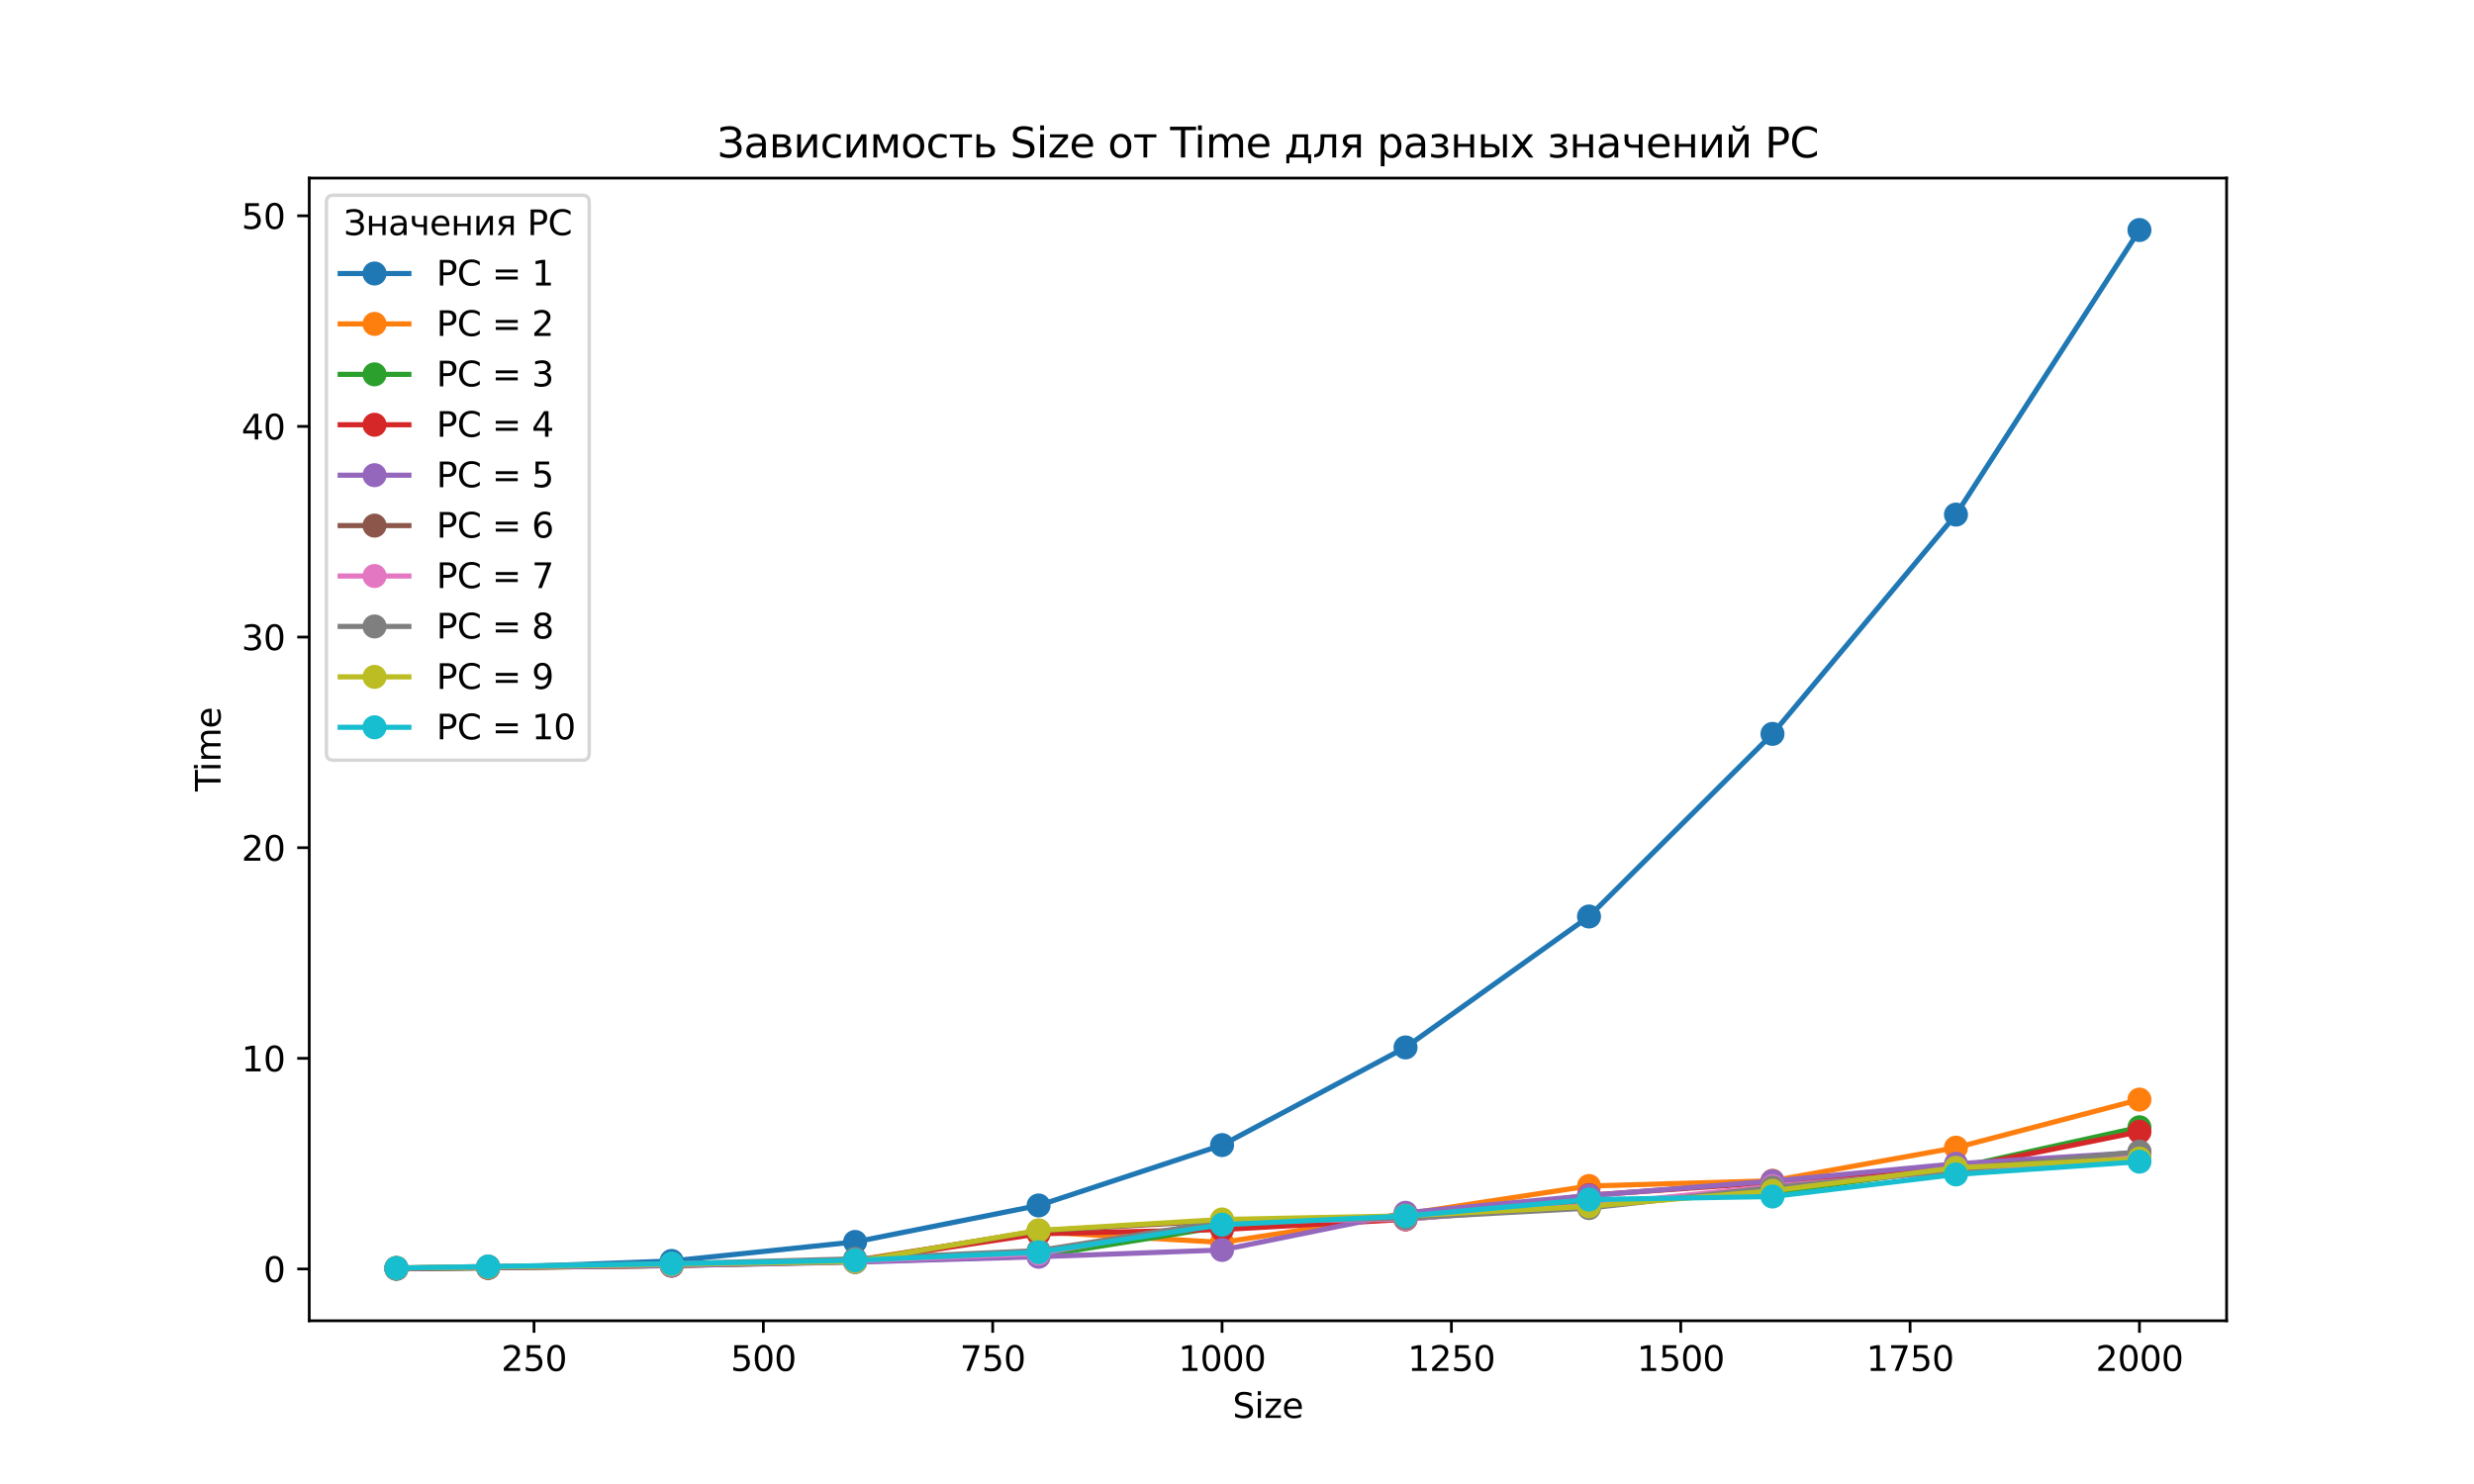<?xml version="1.0" encoding="utf-8" standalone="no"?>
<!DOCTYPE svg PUBLIC "-//W3C//DTD SVG 1.1//EN"
  "http://www.w3.org/Graphics/SVG/1.1/DTD/svg11.dtd">
<svg xmlns:xlink="http://www.w3.org/1999/xlink" width="720pt" height="432pt" viewBox="0 0 720 432" xmlns="http://www.w3.org/2000/svg" version="1.1">
 <defs>
  <style type="text/css">*{stroke-linejoin: round; stroke-linecap: butt}</style>
 </defs>
 <g id="figure_1">
  <g id="patch_1">
   <path d="M 0 432 
L 720 432 
L 720 0 
L 0 0 
z
" style="fill: #ffffff"/>
  </g>
  <g id="axes_1">
   <g id="patch_2">
    <path d="M 90 384.48 
L 648 384.48 
L 648 51.84 
L 90 51.84 
z
" style="fill: #ffffff"/>
   </g>
   <g id="matplotlib.axis_1">
    <g id="xtick_1">
     <g id="line2d_1">
      <defs>
       <path id="m73afed646b" d="M 0 0 
L 0 3.5 
" style="stroke: #000000; stroke-width: 0.8"/>
      </defs>
      <g>
       <use xlink:href="#m73afed646b" x="155.411" y="384.48" style="stroke: #000000; stroke-width: 0.8"/>
      </g>
     </g>
     <g id="text_1">
      <!-- 250 -->
      <g transform="translate(145.868 399.078) scale(0.1 -0.1)">
       <defs>
        <path id="DejaVuSans-32" d="M 1228 531 
L 3431 531 
L 3431 0 
L 469 0 
L 469 531 
Q 828 903 1448 1529 
Q 2069 2156 2228 2338 
Q 2531 2678 2651 2914 
Q 2772 3150 2772 3378 
Q 2772 3750 2511 3984 
Q 2250 4219 1831 4219 
Q 1534 4219 1204 4116 
Q 875 4013 500 3803 
L 500 4441 
Q 881 4594 1212 4672 
Q 1544 4750 1819 4750 
Q 2544 4750 2975 4387 
Q 3406 4025 3406 3419 
Q 3406 3131 3298 2873 
Q 3191 2616 2906 2266 
Q 2828 2175 2409 1742 
Q 1991 1309 1228 531 
z
" transform="scale(0.016)"/>
        <path id="DejaVuSans-35" d="M 691 4666 
L 3169 4666 
L 3169 4134 
L 1269 4134 
L 1269 2991 
Q 1406 3038 1543 3061 
Q 1681 3084 1819 3084 
Q 2600 3084 3056 2656 
Q 3513 2228 3513 1497 
Q 3513 744 3044 326 
Q 2575 -91 1722 -91 
Q 1428 -91 1123 -41 
Q 819 9 494 109 
L 494 744 
Q 775 591 1075 516 
Q 1375 441 1709 441 
Q 2250 441 2565 725 
Q 2881 1009 2881 1497 
Q 2881 1984 2565 2268 
Q 2250 2553 1709 2553 
Q 1456 2553 1204 2497 
Q 953 2441 691 2322 
L 691 4666 
z
" transform="scale(0.016)"/>
        <path id="DejaVuSans-30" d="M 2034 4250 
Q 1547 4250 1301 3770 
Q 1056 3291 1056 2328 
Q 1056 1369 1301 889 
Q 1547 409 2034 409 
Q 2525 409 2770 889 
Q 3016 1369 3016 2328 
Q 3016 3291 2770 3770 
Q 2525 4250 2034 4250 
z
M 2034 4750 
Q 2819 4750 3233 4129 
Q 3647 3509 3647 2328 
Q 3647 1150 3233 529 
Q 2819 -91 2034 -91 
Q 1250 -91 836 529 
Q 422 1150 422 2328 
Q 422 3509 836 4129 
Q 1250 4750 2034 4750 
z
" transform="scale(0.016)"/>
       </defs>
       <use xlink:href="#DejaVuSans-32"/>
       <use xlink:href="#DejaVuSans-35" x="63.623"/>
       <use xlink:href="#DejaVuSans-30" x="127.246"/>
      </g>
     </g>
    </g>
    <g id="xtick_2">
     <g id="line2d_2">
      <g>
       <use xlink:href="#m73afed646b" x="222.158" y="384.48" style="stroke: #000000; stroke-width: 0.8"/>
      </g>
     </g>
     <g id="text_2">
      <!-- 500 -->
      <g transform="translate(212.614 399.078) scale(0.1 -0.1)">
       <use xlink:href="#DejaVuSans-35"/>
       <use xlink:href="#DejaVuSans-30" x="63.623"/>
       <use xlink:href="#DejaVuSans-30" x="127.246"/>
      </g>
     </g>
    </g>
    <g id="xtick_3">
     <g id="line2d_3">
      <g>
       <use xlink:href="#m73afed646b" x="288.904" y="384.48" style="stroke: #000000; stroke-width: 0.8"/>
      </g>
     </g>
     <g id="text_3">
      <!-- 750 -->
      <g transform="translate(279.361 399.078) scale(0.1 -0.1)">
       <defs>
        <path id="DejaVuSans-37" d="M 525 4666 
L 3525 4666 
L 3525 4397 
L 1831 0 
L 1172 0 
L 2766 4134 
L 525 4134 
L 525 4666 
z
" transform="scale(0.016)"/>
       </defs>
       <use xlink:href="#DejaVuSans-37"/>
       <use xlink:href="#DejaVuSans-35" x="63.623"/>
       <use xlink:href="#DejaVuSans-30" x="127.246"/>
      </g>
     </g>
    </g>
    <g id="xtick_4">
     <g id="line2d_4">
      <g>
       <use xlink:href="#m73afed646b" x="355.651" y="384.48" style="stroke: #000000; stroke-width: 0.8"/>
      </g>
     </g>
     <g id="text_4">
      <!-- 1000 -->
      <g transform="translate(342.926 399.078) scale(0.1 -0.1)">
       <defs>
        <path id="DejaVuSans-31" d="M 794 531 
L 1825 531 
L 1825 4091 
L 703 3866 
L 703 4441 
L 1819 4666 
L 2450 4666 
L 2450 531 
L 3481 531 
L 3481 0 
L 794 0 
L 794 531 
z
" transform="scale(0.016)"/>
       </defs>
       <use xlink:href="#DejaVuSans-31"/>
       <use xlink:href="#DejaVuSans-30" x="63.623"/>
       <use xlink:href="#DejaVuSans-30" x="127.246"/>
       <use xlink:href="#DejaVuSans-30" x="190.869"/>
      </g>
     </g>
    </g>
    <g id="xtick_5">
     <g id="line2d_5">
      <g>
       <use xlink:href="#m73afed646b" x="422.397" y="384.48" style="stroke: #000000; stroke-width: 0.8"/>
      </g>
     </g>
     <g id="text_5">
      <!-- 1250 -->
      <g transform="translate(409.672 399.078) scale(0.1 -0.1)">
       <use xlink:href="#DejaVuSans-31"/>
       <use xlink:href="#DejaVuSans-32" x="63.623"/>
       <use xlink:href="#DejaVuSans-35" x="127.246"/>
       <use xlink:href="#DejaVuSans-30" x="190.869"/>
      </g>
     </g>
    </g>
    <g id="xtick_6">
     <g id="line2d_6">
      <g>
       <use xlink:href="#m73afed646b" x="489.144" y="384.48" style="stroke: #000000; stroke-width: 0.8"/>
      </g>
     </g>
     <g id="text_6">
      <!-- 1500 -->
      <g transform="translate(476.419 399.078) scale(0.1 -0.1)">
       <use xlink:href="#DejaVuSans-31"/>
       <use xlink:href="#DejaVuSans-35" x="63.623"/>
       <use xlink:href="#DejaVuSans-30" x="127.246"/>
       <use xlink:href="#DejaVuSans-30" x="190.869"/>
      </g>
     </g>
    </g>
    <g id="xtick_7">
     <g id="line2d_7">
      <g>
       <use xlink:href="#m73afed646b" x="555.89" y="384.48" style="stroke: #000000; stroke-width: 0.8"/>
      </g>
     </g>
     <g id="text_7">
      <!-- 1750 -->
      <g transform="translate(543.165 399.078) scale(0.1 -0.1)">
       <use xlink:href="#DejaVuSans-31"/>
       <use xlink:href="#DejaVuSans-37" x="63.623"/>
       <use xlink:href="#DejaVuSans-35" x="127.246"/>
       <use xlink:href="#DejaVuSans-30" x="190.869"/>
      </g>
     </g>
    </g>
    <g id="xtick_8">
     <g id="line2d_8">
      <g>
       <use xlink:href="#m73afed646b" x="622.636" y="384.48" style="stroke: #000000; stroke-width: 0.8"/>
      </g>
     </g>
     <g id="text_8">
      <!-- 2000 -->
      <g transform="translate(609.911 399.078) scale(0.1 -0.1)">
       <use xlink:href="#DejaVuSans-32"/>
       <use xlink:href="#DejaVuSans-30" x="63.623"/>
       <use xlink:href="#DejaVuSans-30" x="127.246"/>
       <use xlink:href="#DejaVuSans-30" x="190.869"/>
      </g>
     </g>
    </g>
    <g id="text_9">
     <!-- Size -->
     <g transform="translate(358.736 412.757) scale(0.1 -0.1)">
      <defs>
       <path id="DejaVuSans-53" d="M 3425 4513 
L 3425 3897 
Q 3066 4069 2747 4153 
Q 2428 4238 2131 4238 
Q 1616 4238 1336 4038 
Q 1056 3838 1056 3469 
Q 1056 3159 1242 3001 
Q 1428 2844 1947 2747 
L 2328 2669 
Q 3034 2534 3370 2195 
Q 3706 1856 3706 1288 
Q 3706 609 3251 259 
Q 2797 -91 1919 -91 
Q 1588 -91 1214 -16 
Q 841 59 441 206 
L 441 856 
Q 825 641 1194 531 
Q 1563 422 1919 422 
Q 2459 422 2753 634 
Q 3047 847 3047 1241 
Q 3047 1584 2836 1778 
Q 2625 1972 2144 2069 
L 1759 2144 
Q 1053 2284 737 2584 
Q 422 2884 422 3419 
Q 422 4038 858 4394 
Q 1294 4750 2059 4750 
Q 2388 4750 2728 4690 
Q 3069 4631 3425 4513 
z
" transform="scale(0.016)"/>
       <path id="DejaVuSans-69" d="M 603 3500 
L 1178 3500 
L 1178 0 
L 603 0 
L 603 3500 
z
M 603 4863 
L 1178 4863 
L 1178 4134 
L 603 4134 
L 603 4863 
z
" transform="scale(0.016)"/>
       <path id="DejaVuSans-7a" d="M 353 3500 
L 3084 3500 
L 3084 2975 
L 922 459 
L 3084 459 
L 3084 0 
L 275 0 
L 275 525 
L 2438 3041 
L 353 3041 
L 353 3500 
z
" transform="scale(0.016)"/>
       <path id="DejaVuSans-65" d="M 3597 1894 
L 3597 1613 
L 953 1613 
Q 991 1019 1311 708 
Q 1631 397 2203 397 
Q 2534 397 2845 478 
Q 3156 559 3463 722 
L 3463 178 
Q 3153 47 2828 -22 
Q 2503 -91 2169 -91 
Q 1331 -91 842 396 
Q 353 884 353 1716 
Q 353 2575 817 3079 
Q 1281 3584 2069 3584 
Q 2775 3584 3186 3129 
Q 3597 2675 3597 1894 
z
M 3022 2063 
Q 3016 2534 2758 2815 
Q 2500 3097 2075 3097 
Q 1594 3097 1305 2825 
Q 1016 2553 972 2059 
L 3022 2063 
z
" transform="scale(0.016)"/>
      </defs>
      <use xlink:href="#DejaVuSans-53"/>
      <use xlink:href="#DejaVuSans-69" x="63.477"/>
      <use xlink:href="#DejaVuSans-7a" x="91.26"/>
      <use xlink:href="#DejaVuSans-65" x="143.75"/>
     </g>
    </g>
   </g>
   <g id="matplotlib.axis_2">
    <g id="ytick_1">
     <g id="line2d_9">
      <defs>
       <path id="m4084c2a8a0" d="M 0 0 
L -3.5 0 
" style="stroke: #000000; stroke-width: 0.8"/>
      </defs>
      <g>
       <use xlink:href="#m4084c2a8a0" x="90" y="369.399" style="stroke: #000000; stroke-width: 0.8"/>
      </g>
     </g>
     <g id="text_10">
      <!-- 0 -->
      <g transform="translate(76.638 373.198) scale(0.1 -0.1)">
       <use xlink:href="#DejaVuSans-30"/>
      </g>
     </g>
    </g>
    <g id="ytick_2">
     <g id="line2d_10">
      <g>
       <use xlink:href="#m4084c2a8a0" x="90" y="308.083" style="stroke: #000000; stroke-width: 0.8"/>
      </g>
     </g>
     <g id="text_11">
      <!-- 10 -->
      <g transform="translate(70.275 311.882) scale(0.1 -0.1)">
       <use xlink:href="#DejaVuSans-31"/>
       <use xlink:href="#DejaVuSans-30" x="63.623"/>
      </g>
     </g>
    </g>
    <g id="ytick_3">
     <g id="line2d_11">
      <g>
       <use xlink:href="#m4084c2a8a0" x="90" y="246.767" style="stroke: #000000; stroke-width: 0.8"/>
      </g>
     </g>
     <g id="text_12">
      <!-- 20 -->
      <g transform="translate(70.275 250.566) scale(0.1 -0.1)">
       <use xlink:href="#DejaVuSans-32"/>
       <use xlink:href="#DejaVuSans-30" x="63.623"/>
      </g>
     </g>
    </g>
    <g id="ytick_4">
     <g id="line2d_12">
      <g>
       <use xlink:href="#m4084c2a8a0" x="90" y="185.451" style="stroke: #000000; stroke-width: 0.8"/>
      </g>
     </g>
     <g id="text_13">
      <!-- 30 -->
      <g transform="translate(70.275 189.25) scale(0.1 -0.1)">
       <defs>
        <path id="DejaVuSans-33" d="M 2597 2516 
Q 3050 2419 3304 2112 
Q 3559 1806 3559 1356 
Q 3559 666 3084 287 
Q 2609 -91 1734 -91 
Q 1441 -91 1130 -33 
Q 819 25 488 141 
L 488 750 
Q 750 597 1062 519 
Q 1375 441 1716 441 
Q 2309 441 2620 675 
Q 2931 909 2931 1356 
Q 2931 1769 2642 2001 
Q 2353 2234 1838 2234 
L 1294 2234 
L 1294 2753 
L 1863 2753 
Q 2328 2753 2575 2939 
Q 2822 3125 2822 3475 
Q 2822 3834 2567 4026 
Q 2313 4219 1838 4219 
Q 1578 4219 1281 4162 
Q 984 4106 628 3988 
L 628 4550 
Q 988 4650 1302 4700 
Q 1616 4750 1894 4750 
Q 2613 4750 3031 4423 
Q 3450 4097 3450 3541 
Q 3450 3153 3228 2886 
Q 3006 2619 2597 2516 
z
" transform="scale(0.016)"/>
       </defs>
       <use xlink:href="#DejaVuSans-33"/>
       <use xlink:href="#DejaVuSans-30" x="63.623"/>
      </g>
     </g>
    </g>
    <g id="ytick_5">
     <g id="line2d_13">
      <g>
       <use xlink:href="#m4084c2a8a0" x="90" y="124.135" style="stroke: #000000; stroke-width: 0.8"/>
      </g>
     </g>
     <g id="text_14">
      <!-- 40 -->
      <g transform="translate(70.275 127.934) scale(0.1 -0.1)">
       <defs>
        <path id="DejaVuSans-34" d="M 2419 4116 
L 825 1625 
L 2419 1625 
L 2419 4116 
z
M 2253 4666 
L 3047 4666 
L 3047 1625 
L 3713 1625 
L 3713 1100 
L 3047 1100 
L 3047 0 
L 2419 0 
L 2419 1100 
L 313 1100 
L 313 1709 
L 2253 4666 
z
" transform="scale(0.016)"/>
       </defs>
       <use xlink:href="#DejaVuSans-34"/>
       <use xlink:href="#DejaVuSans-30" x="63.623"/>
      </g>
     </g>
    </g>
    <g id="ytick_6">
     <g id="line2d_14">
      <g>
       <use xlink:href="#m4084c2a8a0" x="90" y="62.819" style="stroke: #000000; stroke-width: 0.8"/>
      </g>
     </g>
     <g id="text_15">
      <!-- 50 -->
      <g transform="translate(70.275 66.618) scale(0.1 -0.1)">
       <use xlink:href="#DejaVuSans-35"/>
       <use xlink:href="#DejaVuSans-30" x="63.623"/>
      </g>
     </g>
    </g>
    <g id="text_16">
     <!-- Time -->
     <g transform="translate(64.195 230.394) rotate(-90) scale(0.1 -0.1)">
      <defs>
       <path id="DejaVuSans-54" d="M -19 4666 
L 3928 4666 
L 3928 4134 
L 2272 4134 
L 2272 0 
L 1638 0 
L 1638 4134 
L -19 4134 
L -19 4666 
z
" transform="scale(0.016)"/>
       <path id="DejaVuSans-6d" d="M 3328 2828 
Q 3544 3216 3844 3400 
Q 4144 3584 4550 3584 
Q 5097 3584 5394 3201 
Q 5691 2819 5691 2113 
L 5691 0 
L 5113 0 
L 5113 2094 
Q 5113 2597 4934 2840 
Q 4756 3084 4391 3084 
Q 3944 3084 3684 2787 
Q 3425 2491 3425 1978 
L 3425 0 
L 2847 0 
L 2847 2094 
Q 2847 2600 2669 2842 
Q 2491 3084 2119 3084 
Q 1678 3084 1418 2786 
Q 1159 2488 1159 1978 
L 1159 0 
L 581 0 
L 581 3500 
L 1159 3500 
L 1159 2956 
Q 1356 3278 1631 3431 
Q 1906 3584 2284 3584 
Q 2666 3584 2933 3390 
Q 3200 3197 3328 2828 
z
" transform="scale(0.016)"/>
      </defs>
      <use xlink:href="#DejaVuSans-54"/>
      <use xlink:href="#DejaVuSans-69" x="57.959"/>
      <use xlink:href="#DejaVuSans-6d" x="85.742"/>
      <use xlink:href="#DejaVuSans-65" x="183.154"/>
     </g>
    </g>
   </g>
   <g id="line2d_15">
    <path d="M 115.364 369.36 
L 142.062 369.099 
L 195.459 367.064 
L 248.856 361.53 
L 302.254 350.913 
L 355.651 333.338 
L 409.048 304.911 
L 462.445 266.795 
L 515.842 213.636 
L 569.239 149.802 
L 622.636 66.96 
" clip-path="url(#p2b4d1b421d)" style="fill: none; stroke: #1f77b4; stroke-width: 1.5; stroke-linecap: square"/>
    <defs>
     <path id="mcc312e5775" d="M 0 3 
C 0.796 3 1.559 2.684 2.121 2.121 
C 2.684 1.559 3 0.796 3 0 
C 3 -0.796 2.684 -1.559 2.121 -2.121 
C 1.559 -2.684 0.796 -3 0 -3 
C -0.796 -3 -1.559 -2.684 -2.121 -2.121 
C -2.684 -1.559 -3 -0.796 -3 0 
C -3 0.796 -2.684 1.559 -2.121 2.121 
C -1.559 2.684 -0.796 3 0 3 
z
" style="stroke: #1f77b4"/>
    </defs>
    <g clip-path="url(#p2b4d1b421d)">
     <use xlink:href="#mcc312e5775" x="115.364" y="369.36" style="fill: #1f77b4; stroke: #1f77b4"/>
     <use xlink:href="#mcc312e5775" x="142.062" y="369.099" style="fill: #1f77b4; stroke: #1f77b4"/>
     <use xlink:href="#mcc312e5775" x="195.459" y="367.064" style="fill: #1f77b4; stroke: #1f77b4"/>
     <use xlink:href="#mcc312e5775" x="248.856" y="361.53" style="fill: #1f77b4; stroke: #1f77b4"/>
     <use xlink:href="#mcc312e5775" x="302.254" y="350.913" style="fill: #1f77b4; stroke: #1f77b4"/>
     <use xlink:href="#mcc312e5775" x="355.651" y="333.338" style="fill: #1f77b4; stroke: #1f77b4"/>
     <use xlink:href="#mcc312e5775" x="409.048" y="304.911" style="fill: #1f77b4; stroke: #1f77b4"/>
     <use xlink:href="#mcc312e5775" x="462.445" y="266.795" style="fill: #1f77b4; stroke: #1f77b4"/>
     <use xlink:href="#mcc312e5775" x="515.842" y="213.636" style="fill: #1f77b4; stroke: #1f77b4"/>
     <use xlink:href="#mcc312e5775" x="569.239" y="149.802" style="fill: #1f77b4; stroke: #1f77b4"/>
     <use xlink:href="#mcc312e5775" x="622.636" y="66.96" style="fill: #1f77b4; stroke: #1f77b4"/>
    </g>
   </g>
   <g id="line2d_16">
    <path d="M 115.364 369.263 
L 142.062 369.074 
L 195.459 368.375 
L 248.856 366.859 
L 302.254 358.601 
L 355.651 361.676 
L 409.048 353.386 
L 462.445 345.249 
L 515.842 343.719 
L 569.239 334.089 
L 622.636 320.094 
" clip-path="url(#p2b4d1b421d)" style="fill: none; stroke: #ff7f0e; stroke-width: 1.5; stroke-linecap: square"/>
    <defs>
     <path id="m32e79c6413" d="M 0 3 
C 0.796 3 1.559 2.684 2.121 2.121 
C 2.684 1.559 3 0.796 3 0 
C 3 -0.796 2.684 -1.559 2.121 -2.121 
C 1.559 -2.684 0.796 -3 0 -3 
C -0.796 -3 -1.559 -2.684 -2.121 -2.121 
C -2.684 -1.559 -3 -0.796 -3 0 
C -3 0.796 -2.684 1.559 -2.121 2.121 
C -1.559 2.684 -0.796 3 0 3 
z
" style="stroke: #ff7f0e"/>
    </defs>
    <g clip-path="url(#p2b4d1b421d)">
     <use xlink:href="#m32e79c6413" x="115.364" y="369.263" style="fill: #ff7f0e; stroke: #ff7f0e"/>
     <use xlink:href="#m32e79c6413" x="142.062" y="369.074" style="fill: #ff7f0e; stroke: #ff7f0e"/>
     <use xlink:href="#m32e79c6413" x="195.459" y="368.375" style="fill: #ff7f0e; stroke: #ff7f0e"/>
     <use xlink:href="#m32e79c6413" x="248.856" y="366.859" style="fill: #ff7f0e; stroke: #ff7f0e"/>
     <use xlink:href="#m32e79c6413" x="302.254" y="358.601" style="fill: #ff7f0e; stroke: #ff7f0e"/>
     <use xlink:href="#m32e79c6413" x="355.651" y="361.676" style="fill: #ff7f0e; stroke: #ff7f0e"/>
     <use xlink:href="#m32e79c6413" x="409.048" y="353.386" style="fill: #ff7f0e; stroke: #ff7f0e"/>
     <use xlink:href="#m32e79c6413" x="462.445" y="345.249" style="fill: #ff7f0e; stroke: #ff7f0e"/>
     <use xlink:href="#m32e79c6413" x="515.842" y="343.719" style="fill: #ff7f0e; stroke: #ff7f0e"/>
     <use xlink:href="#m32e79c6413" x="569.239" y="334.089" style="fill: #ff7f0e; stroke: #ff7f0e"/>
     <use xlink:href="#m32e79c6413" x="622.636" y="320.094" style="fill: #ff7f0e; stroke: #ff7f0e"/>
    </g>
   </g>
   <g id="line2d_17">
    <path d="M 115.364 369.261 
L 142.062 369.052 
L 195.459 368.427 
L 248.856 367.296 
L 302.254 365.658 
L 355.651 357.06 
L 409.048 354.934 
L 462.445 350.214 
L 515.842 347.148 
L 569.239 339.964 
L 622.636 328.153 
" clip-path="url(#p2b4d1b421d)" style="fill: none; stroke: #2ca02c; stroke-width: 1.5; stroke-linecap: square"/>
    <defs>
     <path id="m82d268fb56" d="M 0 3 
C 0.796 3 1.559 2.684 2.121 2.121 
C 2.684 1.559 3 0.796 3 0 
C 3 -0.796 2.684 -1.559 2.121 -2.121 
C 1.559 -2.684 0.796 -3 0 -3 
C -0.796 -3 -1.559 -2.684 -2.121 -2.121 
C -2.684 -1.559 -3 -0.796 -3 0 
C -3 0.796 -2.684 1.559 -2.121 2.121 
C -1.559 2.684 -0.796 3 0 3 
z
" style="stroke: #2ca02c"/>
    </defs>
    <g clip-path="url(#p2b4d1b421d)">
     <use xlink:href="#m82d268fb56" x="115.364" y="369.261" style="fill: #2ca02c; stroke: #2ca02c"/>
     <use xlink:href="#m82d268fb56" x="142.062" y="369.052" style="fill: #2ca02c; stroke: #2ca02c"/>
     <use xlink:href="#m82d268fb56" x="195.459" y="368.427" style="fill: #2ca02c; stroke: #2ca02c"/>
     <use xlink:href="#m82d268fb56" x="248.856" y="367.296" style="fill: #2ca02c; stroke: #2ca02c"/>
     <use xlink:href="#m82d268fb56" x="302.254" y="365.658" style="fill: #2ca02c; stroke: #2ca02c"/>
     <use xlink:href="#m82d268fb56" x="355.651" y="357.06" style="fill: #2ca02c; stroke: #2ca02c"/>
     <use xlink:href="#m82d268fb56" x="409.048" y="354.934" style="fill: #2ca02c; stroke: #2ca02c"/>
     <use xlink:href="#m82d268fb56" x="462.445" y="350.214" style="fill: #2ca02c; stroke: #2ca02c"/>
     <use xlink:href="#m82d268fb56" x="515.842" y="347.148" style="fill: #2ca02c; stroke: #2ca02c"/>
     <use xlink:href="#m82d268fb56" x="569.239" y="339.964" style="fill: #2ca02c; stroke: #2ca02c"/>
     <use xlink:href="#m82d268fb56" x="622.636" y="328.153" style="fill: #2ca02c; stroke: #2ca02c"/>
    </g>
   </g>
   <g id="line2d_18">
    <path d="M 115.364 369.24 
L 142.062 369 
L 195.459 368.384 
L 248.856 367.226 
L 302.254 359.169 
L 355.651 357.928 
L 409.048 354.952 
L 462.445 347.92 
L 515.842 344.194 
L 569.239 340.149 
L 622.636 329.457 
" clip-path="url(#p2b4d1b421d)" style="fill: none; stroke: #d62728; stroke-width: 1.5; stroke-linecap: square"/>
    <defs>
     <path id="m53edd223d1" d="M 0 3 
C 0.796 3 1.559 2.684 2.121 2.121 
C 2.684 1.559 3 0.796 3 0 
C 3 -0.796 2.684 -1.559 2.121 -2.121 
C 1.559 -2.684 0.796 -3 0 -3 
C -0.796 -3 -1.559 -2.684 -2.121 -2.121 
C -2.684 -1.559 -3 -0.796 -3 0 
C -3 0.796 -2.684 1.559 -2.121 2.121 
C -1.559 2.684 -0.796 3 0 3 
z
" style="stroke: #d62728"/>
    </defs>
    <g clip-path="url(#p2b4d1b421d)">
     <use xlink:href="#m53edd223d1" x="115.364" y="369.24" style="fill: #d62728; stroke: #d62728"/>
     <use xlink:href="#m53edd223d1" x="142.062" y="369" style="fill: #d62728; stroke: #d62728"/>
     <use xlink:href="#m53edd223d1" x="195.459" y="368.384" style="fill: #d62728; stroke: #d62728"/>
     <use xlink:href="#m53edd223d1" x="248.856" y="367.226" style="fill: #d62728; stroke: #d62728"/>
     <use xlink:href="#m53edd223d1" x="302.254" y="359.169" style="fill: #d62728; stroke: #d62728"/>
     <use xlink:href="#m53edd223d1" x="355.651" y="357.928" style="fill: #d62728; stroke: #d62728"/>
     <use xlink:href="#m53edd223d1" x="409.048" y="354.952" style="fill: #d62728; stroke: #d62728"/>
     <use xlink:href="#m53edd223d1" x="462.445" y="347.92" style="fill: #d62728; stroke: #d62728"/>
     <use xlink:href="#m53edd223d1" x="515.842" y="344.194" style="fill: #d62728; stroke: #d62728"/>
     <use xlink:href="#m53edd223d1" x="569.239" y="340.149" style="fill: #d62728; stroke: #d62728"/>
     <use xlink:href="#m53edd223d1" x="622.636" y="329.457" style="fill: #d62728; stroke: #d62728"/>
    </g>
   </g>
   <g id="line2d_19">
    <path d="M 115.364 369.206 
L 142.062 368.991 
L 195.459 368.423 
L 248.856 367.401 
L 302.254 365.845 
L 355.651 363.87 
L 409.048 353.034 
L 462.445 348.025 
L 515.842 343.81 
L 569.239 338.78 
L 622.636 335.46 
" clip-path="url(#p2b4d1b421d)" style="fill: none; stroke: #9467bd; stroke-width: 1.5; stroke-linecap: square"/>
    <defs>
     <path id="md70cdd1c2d" d="M 0 3 
C 0.796 3 1.559 2.684 2.121 2.121 
C 2.684 1.559 3 0.796 3 0 
C 3 -0.796 2.684 -1.559 2.121 -2.121 
C 1.559 -2.684 0.796 -3 0 -3 
C -0.796 -3 -1.559 -2.684 -2.121 -2.121 
C -2.684 -1.559 -3 -0.796 -3 0 
C -3 0.796 -2.684 1.559 -2.121 2.121 
C -1.559 2.684 -0.796 3 0 3 
z
" style="stroke: #9467bd"/>
    </defs>
    <g clip-path="url(#p2b4d1b421d)">
     <use xlink:href="#md70cdd1c2d" x="115.364" y="369.206" style="fill: #9467bd; stroke: #9467bd"/>
     <use xlink:href="#md70cdd1c2d" x="142.062" y="368.991" style="fill: #9467bd; stroke: #9467bd"/>
     <use xlink:href="#md70cdd1c2d" x="195.459" y="368.423" style="fill: #9467bd; stroke: #9467bd"/>
     <use xlink:href="#md70cdd1c2d" x="248.856" y="367.401" style="fill: #9467bd; stroke: #9467bd"/>
     <use xlink:href="#md70cdd1c2d" x="302.254" y="365.845" style="fill: #9467bd; stroke: #9467bd"/>
     <use xlink:href="#md70cdd1c2d" x="355.651" y="363.87" style="fill: #9467bd; stroke: #9467bd"/>
     <use xlink:href="#md70cdd1c2d" x="409.048" y="353.034" style="fill: #9467bd; stroke: #9467bd"/>
     <use xlink:href="#md70cdd1c2d" x="462.445" y="348.025" style="fill: #9467bd; stroke: #9467bd"/>
     <use xlink:href="#md70cdd1c2d" x="515.842" y="343.81" style="fill: #9467bd; stroke: #9467bd"/>
     <use xlink:href="#md70cdd1c2d" x="569.239" y="338.78" style="fill: #9467bd; stroke: #9467bd"/>
     <use xlink:href="#md70cdd1c2d" x="622.636" y="335.46" style="fill: #9467bd; stroke: #9467bd"/>
    </g>
   </g>
   <g id="line2d_20">
    <path d="M 115.364 369.152 
L 142.062 368.845 
L 195.459 368.115 
L 248.856 367.083 
L 302.254 358.298 
L 355.651 355.323 
L 409.048 354.116 
L 462.445 351.158 
L 515.842 346.215 
L 569.239 340.305 
L 622.636 335.672 
" clip-path="url(#p2b4d1b421d)" style="fill: none; stroke: #8c564b; stroke-width: 1.5; stroke-linecap: square"/>
    <defs>
     <path id="mff841d2da7" d="M 0 3 
C 0.796 3 1.559 2.684 2.121 2.121 
C 2.684 1.559 3 0.796 3 0 
C 3 -0.796 2.684 -1.559 2.121 -2.121 
C 1.559 -2.684 0.796 -3 0 -3 
C -0.796 -3 -1.559 -2.684 -2.121 -2.121 
C -2.684 -1.559 -3 -0.796 -3 0 
C -3 0.796 -2.684 1.559 -2.121 2.121 
C -1.559 2.684 -0.796 3 0 3 
z
" style="stroke: #8c564b"/>
    </defs>
    <g clip-path="url(#p2b4d1b421d)">
     <use xlink:href="#mff841d2da7" x="115.364" y="369.152" style="fill: #8c564b; stroke: #8c564b"/>
     <use xlink:href="#mff841d2da7" x="142.062" y="368.845" style="fill: #8c564b; stroke: #8c564b"/>
     <use xlink:href="#mff841d2da7" x="195.459" y="368.115" style="fill: #8c564b; stroke: #8c564b"/>
     <use xlink:href="#mff841d2da7" x="248.856" y="367.083" style="fill: #8c564b; stroke: #8c564b"/>
     <use xlink:href="#mff841d2da7" x="302.254" y="358.298" style="fill: #8c564b; stroke: #8c564b"/>
     <use xlink:href="#mff841d2da7" x="355.651" y="355.323" style="fill: #8c564b; stroke: #8c564b"/>
     <use xlink:href="#mff841d2da7" x="409.048" y="354.116" style="fill: #8c564b; stroke: #8c564b"/>
     <use xlink:href="#mff841d2da7" x="462.445" y="351.158" style="fill: #8c564b; stroke: #8c564b"/>
     <use xlink:href="#mff841d2da7" x="515.842" y="346.215" style="fill: #8c564b; stroke: #8c564b"/>
     <use xlink:href="#mff841d2da7" x="569.239" y="340.305" style="fill: #8c564b; stroke: #8c564b"/>
     <use xlink:href="#mff841d2da7" x="622.636" y="335.672" style="fill: #8c564b; stroke: #8c564b"/>
    </g>
   </g>
   <g id="line2d_21">
    <path d="M 115.364 369.161 
L 142.062 368.841 
L 195.459 368.135 
L 248.856 367.045 
L 302.254 364.951 
L 355.651 355.529 
L 409.048 354.904 
L 462.445 350.844 
L 515.842 345.305 
L 569.239 340.914 
L 622.636 336.461 
" clip-path="url(#p2b4d1b421d)" style="fill: none; stroke: #e377c2; stroke-width: 1.5; stroke-linecap: square"/>
    <defs>
     <path id="m23641bd496" d="M 0 3 
C 0.796 3 1.559 2.684 2.121 2.121 
C 2.684 1.559 3 0.796 3 0 
C 3 -0.796 2.684 -1.559 2.121 -2.121 
C 1.559 -2.684 0.796 -3 0 -3 
C -0.796 -3 -1.559 -2.684 -2.121 -2.121 
C -2.684 -1.559 -3 -0.796 -3 0 
C -3 0.796 -2.684 1.559 -2.121 2.121 
C -1.559 2.684 -0.796 3 0 3 
z
" style="stroke: #e377c2"/>
    </defs>
    <g clip-path="url(#p2b4d1b421d)">
     <use xlink:href="#m23641bd496" x="115.364" y="369.161" style="fill: #e377c2; stroke: #e377c2"/>
     <use xlink:href="#m23641bd496" x="142.062" y="368.841" style="fill: #e377c2; stroke: #e377c2"/>
     <use xlink:href="#m23641bd496" x="195.459" y="368.135" style="fill: #e377c2; stroke: #e377c2"/>
     <use xlink:href="#m23641bd496" x="248.856" y="367.045" style="fill: #e377c2; stroke: #e377c2"/>
     <use xlink:href="#m23641bd496" x="302.254" y="364.951" style="fill: #e377c2; stroke: #e377c2"/>
     <use xlink:href="#m23641bd496" x="355.651" y="355.529" style="fill: #e377c2; stroke: #e377c2"/>
     <use xlink:href="#m23641bd496" x="409.048" y="354.904" style="fill: #e377c2; stroke: #e377c2"/>
     <use xlink:href="#m23641bd496" x="462.445" y="350.844" style="fill: #e377c2; stroke: #e377c2"/>
     <use xlink:href="#m23641bd496" x="515.842" y="345.305" style="fill: #e377c2; stroke: #e377c2"/>
     <use xlink:href="#m23641bd496" x="569.239" y="340.914" style="fill: #e377c2; stroke: #e377c2"/>
     <use xlink:href="#m23641bd496" x="622.636" y="336.461" style="fill: #e377c2; stroke: #e377c2"/>
    </g>
   </g>
   <g id="line2d_22">
    <path d="M 115.364 369.101 
L 142.062 368.693 
L 195.459 367.879 
L 248.856 366.445 
L 302.254 364.042 
L 355.651 355.59 
L 409.048 354.599 
L 462.445 351.681 
L 515.842 345.675 
L 569.239 340.648 
L 622.636 335.243 
" clip-path="url(#p2b4d1b421d)" style="fill: none; stroke: #7f7f7f; stroke-width: 1.5; stroke-linecap: square"/>
    <defs>
     <path id="m81f48b836d" d="M 0 3 
C 0.796 3 1.559 2.684 2.121 2.121 
C 2.684 1.559 3 0.796 3 0 
C 3 -0.796 2.684 -1.559 2.121 -2.121 
C 1.559 -2.684 0.796 -3 0 -3 
C -0.796 -3 -1.559 -2.684 -2.121 -2.121 
C -2.684 -1.559 -3 -0.796 -3 0 
C -3 0.796 -2.684 1.559 -2.121 2.121 
C -1.559 2.684 -0.796 3 0 3 
z
" style="stroke: #7f7f7f"/>
    </defs>
    <g clip-path="url(#p2b4d1b421d)">
     <use xlink:href="#m81f48b836d" x="115.364" y="369.101" style="fill: #7f7f7f; stroke: #7f7f7f"/>
     <use xlink:href="#m81f48b836d" x="142.062" y="368.693" style="fill: #7f7f7f; stroke: #7f7f7f"/>
     <use xlink:href="#m81f48b836d" x="195.459" y="367.879" style="fill: #7f7f7f; stroke: #7f7f7f"/>
     <use xlink:href="#m81f48b836d" x="248.856" y="366.445" style="fill: #7f7f7f; stroke: #7f7f7f"/>
     <use xlink:href="#m81f48b836d" x="302.254" y="364.042" style="fill: #7f7f7f; stroke: #7f7f7f"/>
     <use xlink:href="#m81f48b836d" x="355.651" y="355.59" style="fill: #7f7f7f; stroke: #7f7f7f"/>
     <use xlink:href="#m81f48b836d" x="409.048" y="354.599" style="fill: #7f7f7f; stroke: #7f7f7f"/>
     <use xlink:href="#m81f48b836d" x="462.445" y="351.681" style="fill: #7f7f7f; stroke: #7f7f7f"/>
     <use xlink:href="#m81f48b836d" x="515.842" y="345.675" style="fill: #7f7f7f; stroke: #7f7f7f"/>
     <use xlink:href="#m81f48b836d" x="569.239" y="340.648" style="fill: #7f7f7f; stroke: #7f7f7f"/>
     <use xlink:href="#m81f48b836d" x="622.636" y="335.243" style="fill: #7f7f7f; stroke: #7f7f7f"/>
    </g>
   </g>
   <g id="line2d_23">
    <path d="M 115.364 369.117 
L 142.062 368.837 
L 195.459 368.065 
L 248.856 367.262 
L 302.254 358.173 
L 355.651 354.989 
L 409.048 353.932 
L 462.445 351.168 
L 515.842 346.637 
L 569.239 339.941 
L 622.636 337.274 
" clip-path="url(#p2b4d1b421d)" style="fill: none; stroke: #bcbd22; stroke-width: 1.5; stroke-linecap: square"/>
    <defs>
     <path id="m40e4f901e0" d="M 0 3 
C 0.796 3 1.559 2.684 2.121 2.121 
C 2.684 1.559 3 0.796 3 0 
C 3 -0.796 2.684 -1.559 2.121 -2.121 
C 1.559 -2.684 0.796 -3 0 -3 
C -0.796 -3 -1.559 -2.684 -2.121 -2.121 
C -2.684 -1.559 -3 -0.796 -3 0 
C -3 0.796 -2.684 1.559 -2.121 2.121 
C -1.559 2.684 -0.796 3 0 3 
z
" style="stroke: #bcbd22"/>
    </defs>
    <g clip-path="url(#p2b4d1b421d)">
     <use xlink:href="#m40e4f901e0" x="115.364" y="369.117" style="fill: #bcbd22; stroke: #bcbd22"/>
     <use xlink:href="#m40e4f901e0" x="142.062" y="368.837" style="fill: #bcbd22; stroke: #bcbd22"/>
     <use xlink:href="#m40e4f901e0" x="195.459" y="368.065" style="fill: #bcbd22; stroke: #bcbd22"/>
     <use xlink:href="#m40e4f901e0" x="248.856" y="367.262" style="fill: #bcbd22; stroke: #bcbd22"/>
     <use xlink:href="#m40e4f901e0" x="302.254" y="358.173" style="fill: #bcbd22; stroke: #bcbd22"/>
     <use xlink:href="#m40e4f901e0" x="355.651" y="354.989" style="fill: #bcbd22; stroke: #bcbd22"/>
     <use xlink:href="#m40e4f901e0" x="409.048" y="353.932" style="fill: #bcbd22; stroke: #bcbd22"/>
     <use xlink:href="#m40e4f901e0" x="462.445" y="351.168" style="fill: #bcbd22; stroke: #bcbd22"/>
     <use xlink:href="#m40e4f901e0" x="515.842" y="346.637" style="fill: #bcbd22; stroke: #bcbd22"/>
     <use xlink:href="#m40e4f901e0" x="569.239" y="339.941" style="fill: #bcbd22; stroke: #bcbd22"/>
     <use xlink:href="#m40e4f901e0" x="622.636" y="337.274" style="fill: #bcbd22; stroke: #bcbd22"/>
    </g>
   </g>
   <g id="line2d_24">
    <path d="M 115.364 369.132 
L 142.062 368.708 
L 195.459 367.868 
L 248.856 366.885 
L 302.254 364.521 
L 355.651 356.515 
L 409.048 354 
L 462.445 349.195 
L 515.842 348.318 
L 569.239 341.879 
L 622.636 338.166 
" clip-path="url(#p2b4d1b421d)" style="fill: none; stroke: #17becf; stroke-width: 1.5; stroke-linecap: square"/>
    <defs>
     <path id="mc664794110" d="M 0 3 
C 0.796 3 1.559 2.684 2.121 2.121 
C 2.684 1.559 3 0.796 3 0 
C 3 -0.796 2.684 -1.559 2.121 -2.121 
C 1.559 -2.684 0.796 -3 0 -3 
C -0.796 -3 -1.559 -2.684 -2.121 -2.121 
C -2.684 -1.559 -3 -0.796 -3 0 
C -3 0.796 -2.684 1.559 -2.121 2.121 
C -1.559 2.684 -0.796 3 0 3 
z
" style="stroke: #17becf"/>
    </defs>
    <g clip-path="url(#p2b4d1b421d)">
     <use xlink:href="#mc664794110" x="115.364" y="369.132" style="fill: #17becf; stroke: #17becf"/>
     <use xlink:href="#mc664794110" x="142.062" y="368.708" style="fill: #17becf; stroke: #17becf"/>
     <use xlink:href="#mc664794110" x="195.459" y="367.868" style="fill: #17becf; stroke: #17becf"/>
     <use xlink:href="#mc664794110" x="248.856" y="366.885" style="fill: #17becf; stroke: #17becf"/>
     <use xlink:href="#mc664794110" x="302.254" y="364.521" style="fill: #17becf; stroke: #17becf"/>
     <use xlink:href="#mc664794110" x="355.651" y="356.515" style="fill: #17becf; stroke: #17becf"/>
     <use xlink:href="#mc664794110" x="409.048" y="354" style="fill: #17becf; stroke: #17becf"/>
     <use xlink:href="#mc664794110" x="462.445" y="349.195" style="fill: #17becf; stroke: #17becf"/>
     <use xlink:href="#mc664794110" x="515.842" y="348.318" style="fill: #17becf; stroke: #17becf"/>
     <use xlink:href="#mc664794110" x="569.239" y="341.879" style="fill: #17becf; stroke: #17becf"/>
     <use xlink:href="#mc664794110" x="622.636" y="338.166" style="fill: #17becf; stroke: #17becf"/>
    </g>
   </g>
   <g id="patch_3">
    <path d="M 90 384.48 
L 90 51.84 
" style="fill: none; stroke: #000000; stroke-width: 0.8; stroke-linejoin: miter; stroke-linecap: square"/>
   </g>
   <g id="patch_4">
    <path d="M 648 384.48 
L 648 51.84 
" style="fill: none; stroke: #000000; stroke-width: 0.8; stroke-linejoin: miter; stroke-linecap: square"/>
   </g>
   <g id="patch_5">
    <path d="M 90 384.48 
L 648 384.48 
" style="fill: none; stroke: #000000; stroke-width: 0.8; stroke-linejoin: miter; stroke-linecap: square"/>
   </g>
   <g id="patch_6">
    <path d="M 90 51.84 
L 648 51.84 
" style="fill: none; stroke: #000000; stroke-width: 0.8; stroke-linejoin: miter; stroke-linecap: square"/>
   </g>
   <g id="text_17">
    <!-- Зависимость Size от Time для разных значений PC -->
    <g transform="translate(208.769 45.84) scale(0.12 -0.12)">
     <defs>
      <path id="DejaVuSans-417" d="M 1828 4750 
Q 2597 4750 3084 4423 
Q 3572 4097 3572 3541 
Q 3572 3153 3350 2886 
Q 3128 2619 2719 2516 
Q 3172 2419 3426 2112 
Q 3681 1806 3681 1356 
Q 3681 638 3126 273 
Q 2572 -91 1828 -91 
Q 1447 -91 1003 12 
Q 559 116 422 203 
L 422 853 
Q 900 575 1164 508 
Q 1428 441 1816 441 
Q 2403 441 2728 666 
Q 3053 891 3053 1356 
Q 3053 1769 2764 2001 
Q 2475 2234 1866 2234 
L 1228 2234 
L 1228 2753 
L 1891 2753 
Q 2450 2753 2697 2939 
Q 2944 3125 2944 3475 
Q 2944 3834 2689 4026 
Q 2434 4219 1816 4219 
Q 1397 4219 1253 4181 
Q 1109 4144 469 3903 
L 469 4519 
Q 822 4644 1190 4697 
Q 1559 4750 1828 4750 
z
" transform="scale(0.016)"/>
      <path id="DejaVuSans-430" d="M 2194 1759 
Q 1497 1759 1228 1600 
Q 959 1441 959 1056 
Q 959 750 1161 570 
Q 1363 391 1709 391 
Q 2188 391 2477 730 
Q 2766 1069 2766 1631 
L 2766 1759 
L 2194 1759 
z
M 3341 1997 
L 3341 0 
L 2766 0 
L 2766 531 
Q 2569 213 2275 61 
Q 1981 -91 1556 -91 
Q 1019 -91 701 211 
Q 384 513 384 1019 
Q 384 1609 779 1909 
Q 1175 2209 1959 2209 
L 2766 2209 
L 2766 2266 
Q 2766 2663 2505 2880 
Q 2244 3097 1772 3097 
Q 1472 3097 1187 3025 
Q 903 2953 641 2809 
L 641 3341 
Q 956 3463 1253 3523 
Q 1550 3584 1831 3584 
Q 2591 3584 2966 3190 
Q 3341 2797 3341 1997 
z
" transform="scale(0.016)"/>
      <path id="DejaVuSans-432" d="M 1156 1613 
L 1156 459 
L 1975 459 
Q 2369 459 2575 607 
Q 2781 756 2781 1038 
Q 2781 1319 2575 1466 
Q 2369 1613 1975 1613 
L 1156 1613 
z
M 1156 3041 
L 1156 2072 
L 1913 2072 
Q 2238 2072 2444 2201 
Q 2650 2331 2650 2563 
Q 2650 2794 2444 2917 
Q 2238 3041 1913 3041 
L 1156 3041 
z
M 581 3500 
L 1950 3500 
Q 2566 3500 2897 3275 
Q 3228 3050 3228 2634 
Q 3228 2313 3059 2123 
Q 2891 1934 2559 1888 
Q 2956 1813 3175 1575 
Q 3394 1338 3394 981 
Q 3394 513 3033 256 
Q 2672 0 2003 0 
L 581 0 
L 581 3500 
z
" transform="scale(0.016)"/>
      <path id="DejaVuSans-438" d="M 3578 3500 
L 3578 0 
L 3006 0 
L 3006 2809 
L 1319 0 
L 581 0 
L 581 3500 
L 1153 3500 
L 1153 697 
L 2838 3500 
L 3578 3500 
z
" transform="scale(0.016)"/>
      <path id="DejaVuSans-441" d="M 3122 3366 
L 3122 2828 
Q 2878 2963 2633 3030 
Q 2388 3097 2138 3097 
Q 1578 3097 1268 2742 
Q 959 2388 959 1747 
Q 959 1106 1268 751 
Q 1578 397 2138 397 
Q 2388 397 2633 464 
Q 2878 531 3122 666 
L 3122 134 
Q 2881 22 2623 -34 
Q 2366 -91 2075 -91 
Q 1284 -91 818 406 
Q 353 903 353 1747 
Q 353 2603 823 3093 
Q 1294 3584 2113 3584 
Q 2378 3584 2631 3529 
Q 2884 3475 3122 3366 
z
" transform="scale(0.016)"/>
      <path id="DejaVuSans-43c" d="M 581 3500 
L 1422 3500 
L 2416 1156 
L 3413 3500 
L 4247 3500 
L 4247 0 
L 3669 0 
L 3669 2950 
L 2703 672 
L 2128 672 
L 1159 2950 
L 1159 0 
L 581 0 
L 581 3500 
z
" transform="scale(0.016)"/>
      <path id="DejaVuSans-43e" d="M 1959 3097 
Q 1497 3097 1228 2736 
Q 959 2375 959 1747 
Q 959 1119 1226 758 
Q 1494 397 1959 397 
Q 2419 397 2687 759 
Q 2956 1122 2956 1747 
Q 2956 2369 2687 2733 
Q 2419 3097 1959 3097 
z
M 1959 3584 
Q 2709 3584 3137 3096 
Q 3566 2609 3566 1747 
Q 3566 888 3137 398 
Q 2709 -91 1959 -91 
Q 1206 -91 779 398 
Q 353 888 353 1747 
Q 353 2609 779 3096 
Q 1206 3584 1959 3584 
z
" transform="scale(0.016)"/>
      <path id="DejaVuSans-442" d="M 188 3500 
L 3541 3500 
L 3541 3041 
L 2147 3041 
L 2147 0 
L 1581 0 
L 1581 3041 
L 188 3041 
L 188 3500 
z
" transform="scale(0.016)"/>
      <path id="DejaVuSans-44c" d="M 2781 1038 
Q 2781 1319 2576 1466 
Q 2372 1613 1978 1613 
L 1159 1613 
L 1159 459 
L 1978 459 
Q 2372 459 2576 607 
Q 2781 756 2781 1038 
z
M 581 3500 
L 1159 3500 
L 1159 2072 
L 2003 2072 
Q 2672 2072 3033 1817 
Q 3394 1563 3394 1038 
Q 3394 513 3033 256 
Q 2672 0 2003 0 
L 581 0 
L 581 3500 
z
" transform="scale(0.016)"/>
      <path id="DejaVuSans-20" transform="scale(0.016)"/>
      <path id="DejaVuSans-434" d="M 1384 459 
L 3053 459 
L 3053 3041 
L 1844 3041 
L 1844 2603 
Q 1844 1316 1475 628 
L 1384 459 
z
M 550 459 
Q 834 584 959 850 
Q 1266 1509 1266 2838 
L 1266 3500 
L 3631 3500 
L 3631 459 
L 4091 459 
L 4091 -884 
L 3631 -884 
L 3631 0 
L 794 0 
L 794 -884 
L 334 -884 
L 334 459 
L 550 459 
z
" transform="scale(0.016)"/>
      <path id="DejaVuSans-43b" d="M 238 0 
L 238 478 
Q 806 566 981 959 
Q 1194 1513 1194 2928 
L 1194 3500 
L 3559 3500 
L 3559 0 
L 2984 0 
L 2984 3041 
L 1769 3041 
L 1769 2694 
Q 1769 1344 1494 738 
Q 1200 91 238 0 
z
" transform="scale(0.016)"/>
      <path id="DejaVuSans-44f" d="M 1181 2491 
Q 1181 2231 1381 2084 
Q 1581 1938 1953 1938 
L 2728 1938 
L 2728 3041 
L 1953 3041 
Q 1581 3041 1381 2897 
Q 1181 2753 1181 2491 
z
M 363 0 
L 1431 1534 
Q 1069 1616 828 1830 
Q 588 2044 588 2491 
Q 588 2997 923 3248 
Q 1259 3500 1938 3500 
L 3306 3500 
L 3306 0 
L 2728 0 
L 2728 1478 
L 2013 1478 
L 981 0 
L 363 0 
z
" transform="scale(0.016)"/>
      <path id="DejaVuSans-440" d="M 1159 525 
L 1159 -1331 
L 581 -1331 
L 581 3500 
L 1159 3500 
L 1159 2969 
Q 1341 3281 1617 3432 
Q 1894 3584 2278 3584 
Q 2916 3584 3314 3078 
Q 3713 2572 3713 1747 
Q 3713 922 3314 415 
Q 2916 -91 2278 -91 
Q 1894 -91 1617 61 
Q 1341 213 1159 525 
z
M 3116 1747 
Q 3116 2381 2855 2742 
Q 2594 3103 2138 3103 
Q 1681 3103 1420 2742 
Q 1159 2381 1159 1747 
Q 1159 1113 1420 752 
Q 1681 391 2138 391 
Q 2594 391 2855 752 
Q 3116 1113 3116 1747 
z
" transform="scale(0.016)"/>
      <path id="DejaVuSans-437" d="M 2206 1888 
Q 2594 1813 2809 1584 
Q 3025 1356 3025 1019 
Q 3025 478 2622 193 
Q 2219 -91 1475 -91 
Q 1225 -91 961 -47 
Q 697 -3 416 84 
L 416 619 
Q 638 503 903 445 
Q 1169 388 1459 388 
Q 1931 388 2195 563 
Q 2459 738 2459 1019 
Q 2459 1294 2225 1461 
Q 1991 1628 1563 1628 
L 1100 1628 
L 1100 2103 
L 1584 2103 
Q 1947 2103 2158 2242 
Q 2369 2381 2369 2600 
Q 2369 2800 2151 2944 
Q 1934 3088 1563 3088 
Q 1341 3088 1089 3047 
Q 838 3006 534 2916 
L 534 3438 
Q 841 3513 1106 3550 
Q 1372 3588 1609 3588 
Q 2222 3588 2576 3342 
Q 2931 3097 2931 2656 
Q 2931 2366 2743 2164 
Q 2556 1963 2206 1888 
z
" transform="scale(0.016)"/>
      <path id="DejaVuSans-43d" d="M 581 3500 
L 1159 3500 
L 1159 2072 
L 3025 2072 
L 3025 3500 
L 3603 3500 
L 3603 0 
L 3025 0 
L 3025 1613 
L 1159 1613 
L 1159 0 
L 581 0 
L 581 3500 
z
" transform="scale(0.016)"/>
      <path id="DejaVuSans-44b" d="M 3907 3500 
L 4482 3500 
L 4482 0 
L 3907 0 
L 3907 3500 
z
M 4195 3584 
L 4195 3584 
z
M 2781 1038 
Q 2781 1319 2576 1466 
Q 2372 1613 1978 1613 
L 1159 1613 
L 1159 459 
L 1978 459 
Q 2372 459 2576 607 
Q 2781 756 2781 1038 
z
M 581 3500 
L 1159 3500 
L 1159 2072 
L 2003 2072 
Q 2672 2072 3033 1817 
Q 3394 1563 3394 1038 
Q 3394 513 3033 256 
Q 2672 0 2003 0 
L 581 0 
L 581 3500 
z
" transform="scale(0.016)"/>
      <path id="DejaVuSans-445" d="M 3513 3500 
L 2247 1797 
L 3578 0 
L 2900 0 
L 1881 1375 
L 863 0 
L 184 0 
L 1544 1831 
L 300 3500 
L 978 3500 
L 1906 2253 
L 2834 3500 
L 3513 3500 
z
" transform="scale(0.016)"/>
      <path id="DejaVuSans-447" d="M 2625 0 
L 2625 1472 
L 1553 1472 
Q 1075 1472 756 1769 
Q 469 2038 469 2613 
L 469 3500 
L 1044 3500 
L 1044 2666 
Q 1044 2300 1206 2116 
Q 1372 1931 1697 1931 
L 2625 1931 
L 2625 3500 
L 3200 3500 
L 3200 0 
L 2625 0 
z
" transform="scale(0.016)"/>
      <path id="DejaVuSans-435" d="M 3597 1894 
L 3597 1613 
L 953 1613 
Q 991 1019 1311 708 
Q 1631 397 2203 397 
Q 2534 397 2845 478 
Q 3156 559 3463 722 
L 3463 178 
Q 3153 47 2828 -22 
Q 2503 -91 2169 -91 
Q 1331 -91 842 396 
Q 353 884 353 1716 
Q 353 2575 817 3079 
Q 1281 3584 2069 3584 
Q 2775 3584 3186 3129 
Q 3597 2675 3597 1894 
z
M 3022 2063 
Q 3016 2534 2758 2815 
Q 2500 3097 2075 3097 
Q 1594 3097 1305 2825 
Q 1016 2553 972 2059 
L 3022 2063 
z
" transform="scale(0.016)"/>
      <path id="DejaVuSans-439" d="M 3578 3500 
L 3578 0 
L 3006 0 
L 3006 2809 
L 1319 0 
L 581 0 
L 581 3500 
L 1153 3500 
L 1153 697 
L 2838 3500 
L 3578 3500 
z
M 1102 4833 
L 1471 4833 
Q 1505 4599 1656 4481 
Q 1808 4364 2080 4364 
Q 2349 4364 2499 4480 
Q 2649 4596 2689 4833 
L 3058 4833 
Q 3027 4386 2780 4161 
Q 2533 3936 2080 3936 
Q 1627 3936 1380 4161 
Q 1133 4386 1102 4833 
z
" transform="scale(0.016)"/>
      <path id="DejaVuSans-50" d="M 1259 4147 
L 1259 2394 
L 2053 2394 
Q 2494 2394 2734 2622 
Q 2975 2850 2975 3272 
Q 2975 3691 2734 3919 
Q 2494 4147 2053 4147 
L 1259 4147 
z
M 628 4666 
L 2053 4666 
Q 2838 4666 3239 4311 
Q 3641 3956 3641 3272 
Q 3641 2581 3239 2228 
Q 2838 1875 2053 1875 
L 1259 1875 
L 1259 0 
L 628 0 
L 628 4666 
z
" transform="scale(0.016)"/>
      <path id="DejaVuSans-43" d="M 4122 4306 
L 4122 3641 
Q 3803 3938 3442 4084 
Q 3081 4231 2675 4231 
Q 1875 4231 1450 3742 
Q 1025 3253 1025 2328 
Q 1025 1406 1450 917 
Q 1875 428 2675 428 
Q 3081 428 3442 575 
Q 3803 722 4122 1019 
L 4122 359 
Q 3791 134 3420 21 
Q 3050 -91 2638 -91 
Q 1578 -91 968 557 
Q 359 1206 359 2328 
Q 359 3453 968 4101 
Q 1578 4750 2638 4750 
Q 3056 4750 3426 4639 
Q 3797 4528 4122 4306 
z
" transform="scale(0.016)"/>
     </defs>
     <use xlink:href="#DejaVuSans-417"/>
     <use xlink:href="#DejaVuSans-430" x="64.111"/>
     <use xlink:href="#DejaVuSans-432" x="125.391"/>
     <use xlink:href="#DejaVuSans-438" x="184.326"/>
     <use xlink:href="#DejaVuSans-441" x="249.316"/>
     <use xlink:href="#DejaVuSans-438" x="304.297"/>
     <use xlink:href="#DejaVuSans-43c" x="369.287"/>
     <use xlink:href="#DejaVuSans-43e" x="444.727"/>
     <use xlink:href="#DejaVuSans-441" x="505.908"/>
     <use xlink:href="#DejaVuSans-442" x="560.889"/>
     <use xlink:href="#DejaVuSans-44c" x="619.141"/>
     <use xlink:href="#DejaVuSans-20" x="678.076"/>
     <use xlink:href="#DejaVuSans-53" x="709.863"/>
     <use xlink:href="#DejaVuSans-69" x="773.34"/>
     <use xlink:href="#DejaVuSans-7a" x="801.123"/>
     <use xlink:href="#DejaVuSans-65" x="853.613"/>
     <use xlink:href="#DejaVuSans-20" x="915.137"/>
     <use xlink:href="#DejaVuSans-43e" x="946.924"/>
     <use xlink:href="#DejaVuSans-442" x="1008.105"/>
     <use xlink:href="#DejaVuSans-20" x="1066.357"/>
     <use xlink:href="#DejaVuSans-54" x="1098.145"/>
     <use xlink:href="#DejaVuSans-69" x="1156.104"/>
     <use xlink:href="#DejaVuSans-6d" x="1183.887"/>
     <use xlink:href="#DejaVuSans-65" x="1281.299"/>
     <use xlink:href="#DejaVuSans-20" x="1342.822"/>
     <use xlink:href="#DejaVuSans-434" x="1374.609"/>
     <use xlink:href="#DejaVuSans-43b" x="1443.75"/>
     <use xlink:href="#DejaVuSans-44f" x="1507.666"/>
     <use xlink:href="#DejaVuSans-20" x="1567.822"/>
     <use xlink:href="#DejaVuSans-440" x="1599.609"/>
     <use xlink:href="#DejaVuSans-430" x="1663.086"/>
     <use xlink:href="#DejaVuSans-437" x="1724.365"/>
     <use xlink:href="#DejaVuSans-43d" x="1777.539"/>
     <use xlink:href="#DejaVuSans-44b" x="1842.92"/>
     <use xlink:href="#DejaVuSans-445" x="1921.875"/>
     <use xlink:href="#DejaVuSans-20" x="1981.055"/>
     <use xlink:href="#DejaVuSans-437" x="2012.842"/>
     <use xlink:href="#DejaVuSans-43d" x="2066.016"/>
     <use xlink:href="#DejaVuSans-430" x="2131.396"/>
     <use xlink:href="#DejaVuSans-447" x="2192.676"/>
     <use xlink:href="#DejaVuSans-435" x="2251.758"/>
     <use xlink:href="#DejaVuSans-43d" x="2313.281"/>
     <use xlink:href="#DejaVuSans-438" x="2378.662"/>
     <use xlink:href="#DejaVuSans-439" x="2443.652"/>
     <use xlink:href="#DejaVuSans-20" x="2508.643"/>
     <use xlink:href="#DejaVuSans-50" x="2540.43"/>
     <use xlink:href="#DejaVuSans-43" x="2600.732"/>
    </g>
   </g>
   <g id="legend_1">
    <g id="patch_7">
     <path d="M 97 221.299 
L 169.473 221.299 
Q 171.473 221.299 171.473 219.299 
L 171.473 58.84 
Q 171.473 56.84 169.473 56.84 
L 97 56.84 
Q 95 56.84 95 58.84 
L 95 219.299 
Q 95 221.299 97 221.299 
z
" style="fill: #ffffff; opacity: 0.8; stroke: #cccccc; stroke-linejoin: miter"/>
    </g>
    <g id="text_18">
     <!-- Значения PC -->
     <g transform="translate(100.047 68.438) scale(0.1 -0.1)">
      <use xlink:href="#DejaVuSans-417"/>
      <use xlink:href="#DejaVuSans-43d" x="64.111"/>
      <use xlink:href="#DejaVuSans-430" x="129.492"/>
      <use xlink:href="#DejaVuSans-447" x="190.771"/>
      <use xlink:href="#DejaVuSans-435" x="249.854"/>
      <use xlink:href="#DejaVuSans-43d" x="311.377"/>
      <use xlink:href="#DejaVuSans-438" x="376.758"/>
      <use xlink:href="#DejaVuSans-44f" x="441.748"/>
      <use xlink:href="#DejaVuSans-20" x="501.904"/>
      <use xlink:href="#DejaVuSans-50" x="533.691"/>
      <use xlink:href="#DejaVuSans-43" x="593.994"/>
     </g>
    </g>
    <g id="line2d_25">
     <path d="M 99 79.617 
L 109 79.617 
L 119 79.617 
" style="fill: none; stroke: #1f77b4; stroke-width: 1.5; stroke-linecap: square"/>
     <g>
      <use xlink:href="#mcc312e5775" x="109" y="79.617" style="fill: #1f77b4; stroke: #1f77b4"/>
     </g>
    </g>
    <g id="text_19">
     <!-- PC = 1 -->
     <g transform="translate(127 83.117) scale(0.1 -0.1)">
      <defs>
       <path id="DejaVuSans-3d" d="M 678 2906 
L 4684 2906 
L 4684 2381 
L 678 2381 
L 678 2906 
z
M 678 1631 
L 4684 1631 
L 4684 1100 
L 678 1100 
L 678 1631 
z
" transform="scale(0.016)"/>
      </defs>
      <use xlink:href="#DejaVuSans-50"/>
      <use xlink:href="#DejaVuSans-43" x="60.303"/>
      <use xlink:href="#DejaVuSans-20" x="130.127"/>
      <use xlink:href="#DejaVuSans-3d" x="161.914"/>
      <use xlink:href="#DejaVuSans-20" x="245.703"/>
      <use xlink:href="#DejaVuSans-31" x="277.49"/>
     </g>
    </g>
    <g id="line2d_26">
     <path d="M 99 94.295 
L 109 94.295 
L 119 94.295 
" style="fill: none; stroke: #ff7f0e; stroke-width: 1.5; stroke-linecap: square"/>
     <g>
      <use xlink:href="#m32e79c6413" x="109" y="94.295" style="fill: #ff7f0e; stroke: #ff7f0e"/>
     </g>
    </g>
    <g id="text_20">
     <!-- PC = 2 -->
     <g transform="translate(127 97.795) scale(0.1 -0.1)">
      <use xlink:href="#DejaVuSans-50"/>
      <use xlink:href="#DejaVuSans-43" x="60.303"/>
      <use xlink:href="#DejaVuSans-20" x="130.127"/>
      <use xlink:href="#DejaVuSans-3d" x="161.914"/>
      <use xlink:href="#DejaVuSans-20" x="245.703"/>
      <use xlink:href="#DejaVuSans-32" x="277.49"/>
     </g>
    </g>
    <g id="line2d_27">
     <path d="M 99 108.973 
L 109 108.973 
L 119 108.973 
" style="fill: none; stroke: #2ca02c; stroke-width: 1.5; stroke-linecap: square"/>
     <g>
      <use xlink:href="#m82d268fb56" x="109" y="108.973" style="fill: #2ca02c; stroke: #2ca02c"/>
     </g>
    </g>
    <g id="text_21">
     <!-- PC = 3 -->
     <g transform="translate(127 112.473) scale(0.1 -0.1)">
      <use xlink:href="#DejaVuSans-50"/>
      <use xlink:href="#DejaVuSans-43" x="60.303"/>
      <use xlink:href="#DejaVuSans-20" x="130.127"/>
      <use xlink:href="#DejaVuSans-3d" x="161.914"/>
      <use xlink:href="#DejaVuSans-20" x="245.703"/>
      <use xlink:href="#DejaVuSans-33" x="277.49"/>
     </g>
    </g>
    <g id="line2d_28">
     <path d="M 99 123.651 
L 109 123.651 
L 119 123.651 
" style="fill: none; stroke: #d62728; stroke-width: 1.5; stroke-linecap: square"/>
     <g>
      <use xlink:href="#m53edd223d1" x="109" y="123.651" style="fill: #d62728; stroke: #d62728"/>
     </g>
    </g>
    <g id="text_22">
     <!-- PC = 4 -->
     <g transform="translate(127 127.151) scale(0.1 -0.1)">
      <use xlink:href="#DejaVuSans-50"/>
      <use xlink:href="#DejaVuSans-43" x="60.303"/>
      <use xlink:href="#DejaVuSans-20" x="130.127"/>
      <use xlink:href="#DejaVuSans-3d" x="161.914"/>
      <use xlink:href="#DejaVuSans-20" x="245.703"/>
      <use xlink:href="#DejaVuSans-34" x="277.49"/>
     </g>
    </g>
    <g id="line2d_29">
     <path d="M 99 138.329 
L 109 138.329 
L 119 138.329 
" style="fill: none; stroke: #9467bd; stroke-width: 1.5; stroke-linecap: square"/>
     <g>
      <use xlink:href="#md70cdd1c2d" x="109" y="138.329" style="fill: #9467bd; stroke: #9467bd"/>
     </g>
    </g>
    <g id="text_23">
     <!-- PC = 5 -->
     <g transform="translate(127 141.829) scale(0.1 -0.1)">
      <use xlink:href="#DejaVuSans-50"/>
      <use xlink:href="#DejaVuSans-43" x="60.303"/>
      <use xlink:href="#DejaVuSans-20" x="130.127"/>
      <use xlink:href="#DejaVuSans-3d" x="161.914"/>
      <use xlink:href="#DejaVuSans-20" x="245.703"/>
      <use xlink:href="#DejaVuSans-35" x="277.49"/>
     </g>
    </g>
    <g id="line2d_30">
     <path d="M 99 153.007 
L 109 153.007 
L 119 153.007 
" style="fill: none; stroke: #8c564b; stroke-width: 1.5; stroke-linecap: square"/>
     <g>
      <use xlink:href="#mff841d2da7" x="109" y="153.007" style="fill: #8c564b; stroke: #8c564b"/>
     </g>
    </g>
    <g id="text_24">
     <!-- PC = 6 -->
     <g transform="translate(127 156.507) scale(0.1 -0.1)">
      <defs>
       <path id="DejaVuSans-36" d="M 2113 2584 
Q 1688 2584 1439 2293 
Q 1191 2003 1191 1497 
Q 1191 994 1439 701 
Q 1688 409 2113 409 
Q 2538 409 2786 701 
Q 3034 994 3034 1497 
Q 3034 2003 2786 2293 
Q 2538 2584 2113 2584 
z
M 3366 4563 
L 3366 3988 
Q 3128 4100 2886 4159 
Q 2644 4219 2406 4219 
Q 1781 4219 1451 3797 
Q 1122 3375 1075 2522 
Q 1259 2794 1537 2939 
Q 1816 3084 2150 3084 
Q 2853 3084 3261 2657 
Q 3669 2231 3669 1497 
Q 3669 778 3244 343 
Q 2819 -91 2113 -91 
Q 1303 -91 875 529 
Q 447 1150 447 2328 
Q 447 3434 972 4092 
Q 1497 4750 2381 4750 
Q 2619 4750 2861 4703 
Q 3103 4656 3366 4563 
z
" transform="scale(0.016)"/>
      </defs>
      <use xlink:href="#DejaVuSans-50"/>
      <use xlink:href="#DejaVuSans-43" x="60.303"/>
      <use xlink:href="#DejaVuSans-20" x="130.127"/>
      <use xlink:href="#DejaVuSans-3d" x="161.914"/>
      <use xlink:href="#DejaVuSans-20" x="245.703"/>
      <use xlink:href="#DejaVuSans-36" x="277.49"/>
     </g>
    </g>
    <g id="line2d_31">
     <path d="M 99 167.685 
L 109 167.685 
L 119 167.685 
" style="fill: none; stroke: #e377c2; stroke-width: 1.5; stroke-linecap: square"/>
     <g>
      <use xlink:href="#m23641bd496" x="109" y="167.685" style="fill: #e377c2; stroke: #e377c2"/>
     </g>
    </g>
    <g id="text_25">
     <!-- PC = 7 -->
     <g transform="translate(127 171.185) scale(0.1 -0.1)">
      <use xlink:href="#DejaVuSans-50"/>
      <use xlink:href="#DejaVuSans-43" x="60.303"/>
      <use xlink:href="#DejaVuSans-20" x="130.127"/>
      <use xlink:href="#DejaVuSans-3d" x="161.914"/>
      <use xlink:href="#DejaVuSans-20" x="245.703"/>
      <use xlink:href="#DejaVuSans-37" x="277.49"/>
     </g>
    </g>
    <g id="line2d_32">
     <path d="M 99 182.363 
L 109 182.363 
L 119 182.363 
" style="fill: none; stroke: #7f7f7f; stroke-width: 1.5; stroke-linecap: square"/>
     <g>
      <use xlink:href="#m81f48b836d" x="109" y="182.363" style="fill: #7f7f7f; stroke: #7f7f7f"/>
     </g>
    </g>
    <g id="text_26">
     <!-- PC = 8 -->
     <g transform="translate(127 185.863) scale(0.1 -0.1)">
      <defs>
       <path id="DejaVuSans-38" d="M 2034 2216 
Q 1584 2216 1326 1975 
Q 1069 1734 1069 1313 
Q 1069 891 1326 650 
Q 1584 409 2034 409 
Q 2484 409 2743 651 
Q 3003 894 3003 1313 
Q 3003 1734 2745 1975 
Q 2488 2216 2034 2216 
z
M 1403 2484 
Q 997 2584 770 2862 
Q 544 3141 544 3541 
Q 544 4100 942 4425 
Q 1341 4750 2034 4750 
Q 2731 4750 3128 4425 
Q 3525 4100 3525 3541 
Q 3525 3141 3298 2862 
Q 3072 2584 2669 2484 
Q 3125 2378 3379 2068 
Q 3634 1759 3634 1313 
Q 3634 634 3220 271 
Q 2806 -91 2034 -91 
Q 1263 -91 848 271 
Q 434 634 434 1313 
Q 434 1759 690 2068 
Q 947 2378 1403 2484 
z
M 1172 3481 
Q 1172 3119 1398 2916 
Q 1625 2713 2034 2713 
Q 2441 2713 2670 2916 
Q 2900 3119 2900 3481 
Q 2900 3844 2670 4047 
Q 2441 4250 2034 4250 
Q 1625 4250 1398 4047 
Q 1172 3844 1172 3481 
z
" transform="scale(0.016)"/>
      </defs>
      <use xlink:href="#DejaVuSans-50"/>
      <use xlink:href="#DejaVuSans-43" x="60.303"/>
      <use xlink:href="#DejaVuSans-20" x="130.127"/>
      <use xlink:href="#DejaVuSans-3d" x="161.914"/>
      <use xlink:href="#DejaVuSans-20" x="245.703"/>
      <use xlink:href="#DejaVuSans-38" x="277.49"/>
     </g>
    </g>
    <g id="line2d_33">
     <path d="M 99 197.042 
L 109 197.042 
L 119 197.042 
" style="fill: none; stroke: #bcbd22; stroke-width: 1.5; stroke-linecap: square"/>
     <g>
      <use xlink:href="#m40e4f901e0" x="109" y="197.042" style="fill: #bcbd22; stroke: #bcbd22"/>
     </g>
    </g>
    <g id="text_27">
     <!-- PC = 9 -->
     <g transform="translate(127 200.542) scale(0.1 -0.1)">
      <defs>
       <path id="DejaVuSans-39" d="M 703 97 
L 703 672 
Q 941 559 1184 500 
Q 1428 441 1663 441 
Q 2288 441 2617 861 
Q 2947 1281 2994 2138 
Q 2813 1869 2534 1725 
Q 2256 1581 1919 1581 
Q 1219 1581 811 2004 
Q 403 2428 403 3163 
Q 403 3881 828 4315 
Q 1253 4750 1959 4750 
Q 2769 4750 3195 4129 
Q 3622 3509 3622 2328 
Q 3622 1225 3098 567 
Q 2575 -91 1691 -91 
Q 1453 -91 1209 -44 
Q 966 3 703 97 
z
M 1959 2075 
Q 2384 2075 2632 2365 
Q 2881 2656 2881 3163 
Q 2881 3666 2632 3958 
Q 2384 4250 1959 4250 
Q 1534 4250 1286 3958 
Q 1038 3666 1038 3163 
Q 1038 2656 1286 2365 
Q 1534 2075 1959 2075 
z
" transform="scale(0.016)"/>
      </defs>
      <use xlink:href="#DejaVuSans-50"/>
      <use xlink:href="#DejaVuSans-43" x="60.303"/>
      <use xlink:href="#DejaVuSans-20" x="130.127"/>
      <use xlink:href="#DejaVuSans-3d" x="161.914"/>
      <use xlink:href="#DejaVuSans-20" x="245.703"/>
      <use xlink:href="#DejaVuSans-39" x="277.49"/>
     </g>
    </g>
    <g id="line2d_34">
     <path d="M 99 211.72 
L 109 211.72 
L 119 211.72 
" style="fill: none; stroke: #17becf; stroke-width: 1.5; stroke-linecap: square"/>
     <g>
      <use xlink:href="#mc664794110" x="109" y="211.72" style="fill: #17becf; stroke: #17becf"/>
     </g>
    </g>
    <g id="text_28">
     <!-- PC = 10 -->
     <g transform="translate(127 215.22) scale(0.1 -0.1)">
      <use xlink:href="#DejaVuSans-50"/>
      <use xlink:href="#DejaVuSans-43" x="60.303"/>
      <use xlink:href="#DejaVuSans-20" x="130.127"/>
      <use xlink:href="#DejaVuSans-3d" x="161.914"/>
      <use xlink:href="#DejaVuSans-20" x="245.703"/>
      <use xlink:href="#DejaVuSans-31" x="277.49"/>
      <use xlink:href="#DejaVuSans-30" x="341.113"/>
     </g>
    </g>
   </g>
  </g>
 </g>
 <defs>
  <clipPath id="p2b4d1b421d">
   <rect x="90" y="51.84" width="558" height="332.64"/>
  </clipPath>
 </defs>
</svg>
